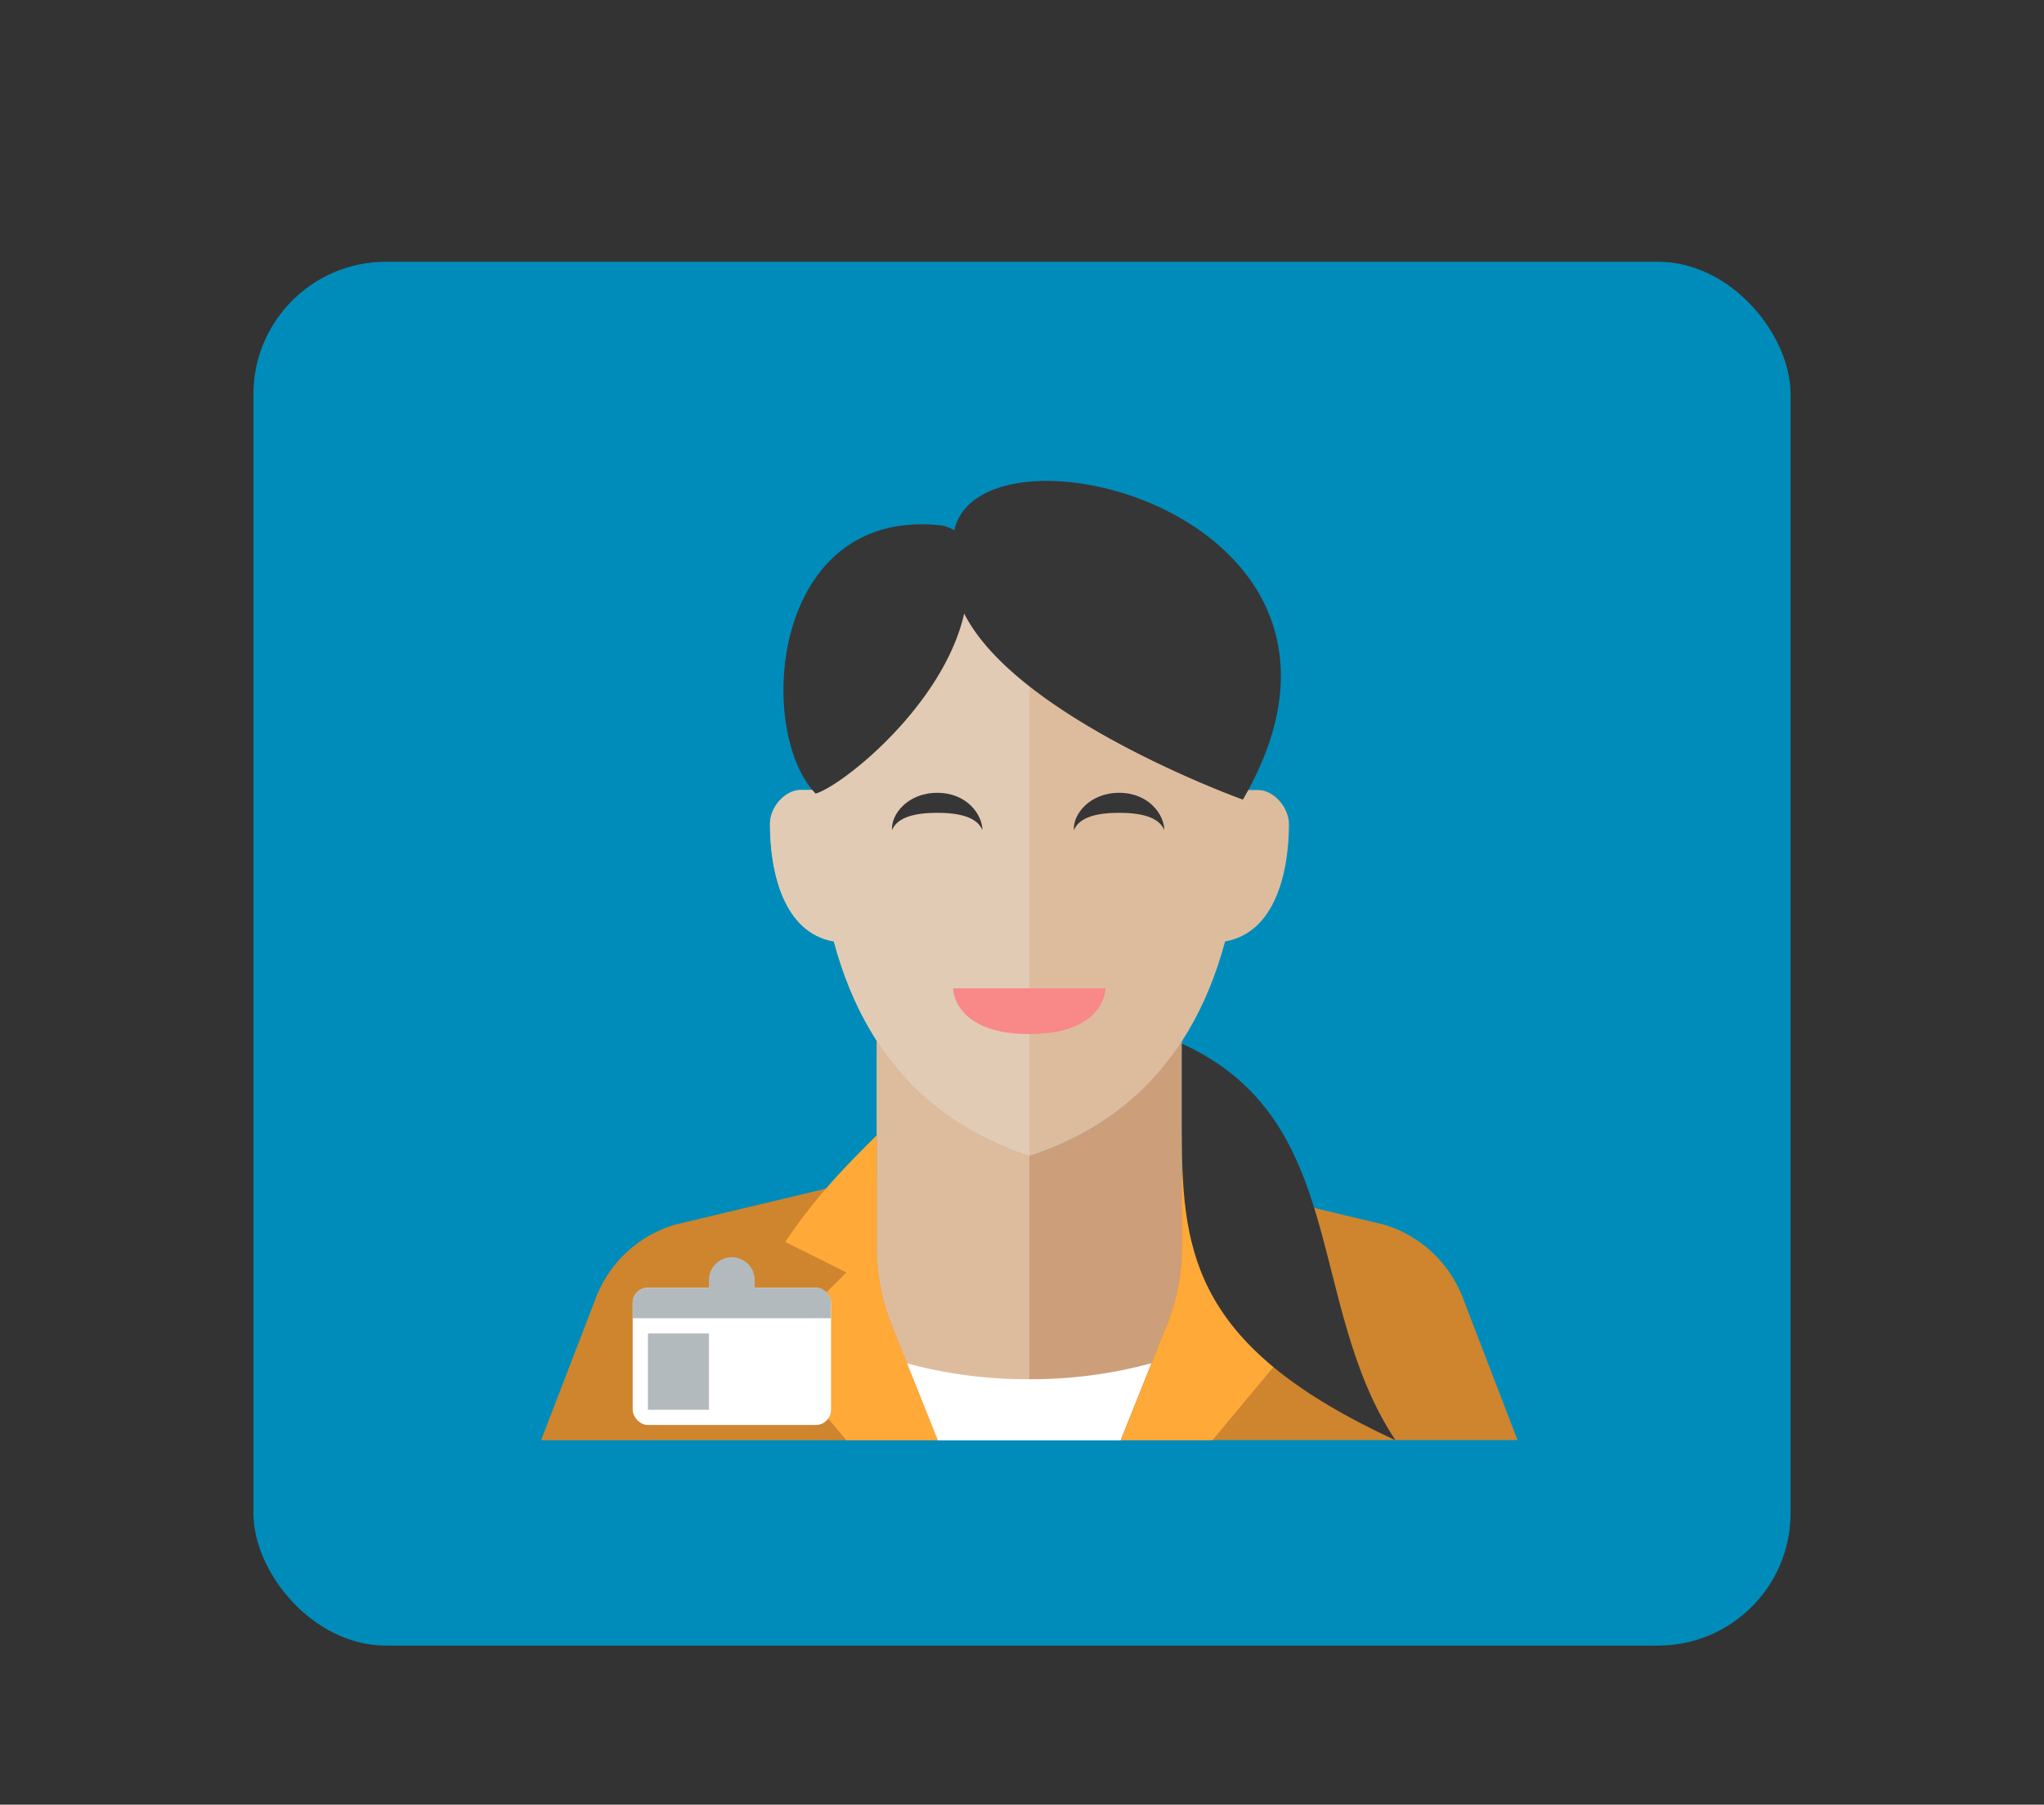 <svg xmlns="http://www.w3.org/2000/svg" xmlns:xlink="http://www.w3.org/1999/xlink" viewBox="0 0 512 452.12"><rect x="0" y="0" width="512" height="452.12" fill="#333333" stroke="none"/><defs><style>.cls-1{fill:none;}.cls-2{fill:#008cba;}.cls-3{clip-path:url(#clip-path);}.cls-4{fill:#ce852e;}.cls-5{fill:#cc9f7a;}.cls-6{fill:#ddbc9e;}.cls-7{fill:#fff;}.cls-8{fill:#ffa939;}.cls-9{fill:#b3babe;}.cls-10{fill:#e2cbb5;}.cls-11{fill:#363637;}.cls-12{fill:#f98888;}</style><clipPath id="clip-path"><rect class="cls-1" x="47.66" y="28.36" width="420.35" height="420.35"/></clipPath></defs><g id="Layer_3" data-name="Layer 3"><rect class="cls-2" x="63.48" y="65.58" width="385.04" height="346.68" rx="33.19"/><g class="cls-3"><path class="cls-4" d="M257.84,295.86,231.09,292,169,306.83a30.55,30.55,0,0,0-19.74,18.31l-13.73,35.68H257.84Z"/></g><g class="cls-3"><path class="cls-4" d="M257.84,295.86,284.59,292l62.06,14.79a30.59,30.59,0,0,1,19.75,18.31l13.72,35.68H257.84Z"/></g><g class="cls-3"><path class="cls-5" d="M257.84,289.63c-12.55-4.18-27.36-12.12-38.22-28.92v51.92a51.77,51.77,0,0,0,3.71,19.24l11.58,28.95h45.85l11.58-28.95a51.77,51.77,0,0,0,3.71-19.24V260.71C285.19,277.51,270.39,285.45,257.84,289.63Z"/></g><g class="cls-3"><path class="cls-6" d="M219.62,260.71v51.92a51.77,51.77,0,0,0,3.71,19.24l11.58,28.95h22.93V289.63C245.29,285.45,230.48,277.51,219.62,260.71Z"/></g><g class="cls-3"><path class="cls-7" d="M257.75,345.53a115.39,115.39,0,0,1-30.66-4l7.73,19.33h45.86l7.73-19.33A115.39,115.39,0,0,1,257.75,345.53Z"/></g><g class="cls-3"><path class="cls-8" d="M212,360.82h22.93l-11.58-28.95a51.77,51.77,0,0,1-3.71-19.24V284.39C212,292,204.34,299.68,196.7,311.14L212,318.78l-19.11,19.11Z"/></g><g class="cls-3"><path class="cls-8" d="M303.69,360.82H280.76l11.58-28.95a51.77,51.77,0,0,0,3.71-19.24V284.39c7.64,7.65,15.29,15.29,22.93,26.75l-15.29,7.64,19.11,19.11Z"/></g><g class="cls-3"><rect class="cls-7" x="158.48" y="322.61" width="49.68" height="34.39" rx="3.82"/></g><g class="cls-3"><rect class="cls-9" x="162.3" y="334.07" width="15.29" height="19.11"/></g><g class="cls-3"><path class="cls-9" d="M204.34,322.61H189.05V320.7a5.73,5.73,0,1,0-11.46,0v1.91H162.3a3.83,3.83,0,0,0-3.82,3.82v3.82h49.68v-3.82A3.83,3.83,0,0,0,204.34,322.61Z"/></g><g class="cls-3"><path class="cls-6" d="M315.16,197.92h-3.82v-.08c-.07-34.42-3.92-64.88-53.5-64.88s-53.43,30.46-53.5,64.88v.08h-3.82c-3.82,0-7.65,4.24-7.65,8.49,0,11.81,3.31,27.25,16,29.44,9.33,34.78,31.4,47.92,49,53.78,17.59-5.86,39.66-19,49-53.78,12.67-2.19,16-17.63,16-29.44C322.8,202.16,319,197.92,315.16,197.92Z"/></g><g class="cls-3"><path class="cls-10" d="M204.34,197.84v.08h-3.82c-3.82,0-7.65,4.24-7.65,8.49,0,11.81,3.31,27.25,16,29.44,9.33,34.78,31.4,47.92,49,53.78V133C208.25,133,204.41,163.42,204.34,197.84Z"/></g><g class="cls-3"><path class="cls-11" d="M234.77,203.63c5.47,0,10,1.06,11.31,4.34,0-3.83-3.83-9.35-11.31-9.35s-11.67,5.52-11.31,9.35C224.73,204.69,229.31,203.63,234.77,203.63Z"/></g><g class="cls-3"><path class="cls-11" d="M280.33,203.63c5.47,0,10,1.06,11.31,4.34,0-3.83-3.83-9.35-11.31-9.35S268.67,204.14,269,208C270.29,204.69,274.87,203.63,280.33,203.63Z"/></g><g class="cls-3"><path class="cls-11" d="M296.05,261.46c42,19.11,30.85,65.14,53.5,99.36-49.68-22.93-53.5-45.86-53.5-76.43Z"/></g><g class="cls-3"><path class="cls-11" d="M239.05,132.86a9.07,9.07,0,0,0-4.14-1.32c-42-3.82-45.59,51.77-30.6,67.28,6.85-2.07,32-22.18,37.21-45.11,13.37,26.49,70.79,47,69.82,46.61C352.78,128.87,245.7,102.6,239.05,132.86Z"/></g><g class="cls-3"><path class="cls-12" d="M238.73,247.6h38.21s0,11.46-19.1,11.46S238.73,247.6,238.73,247.6Z"/></g></g></svg>